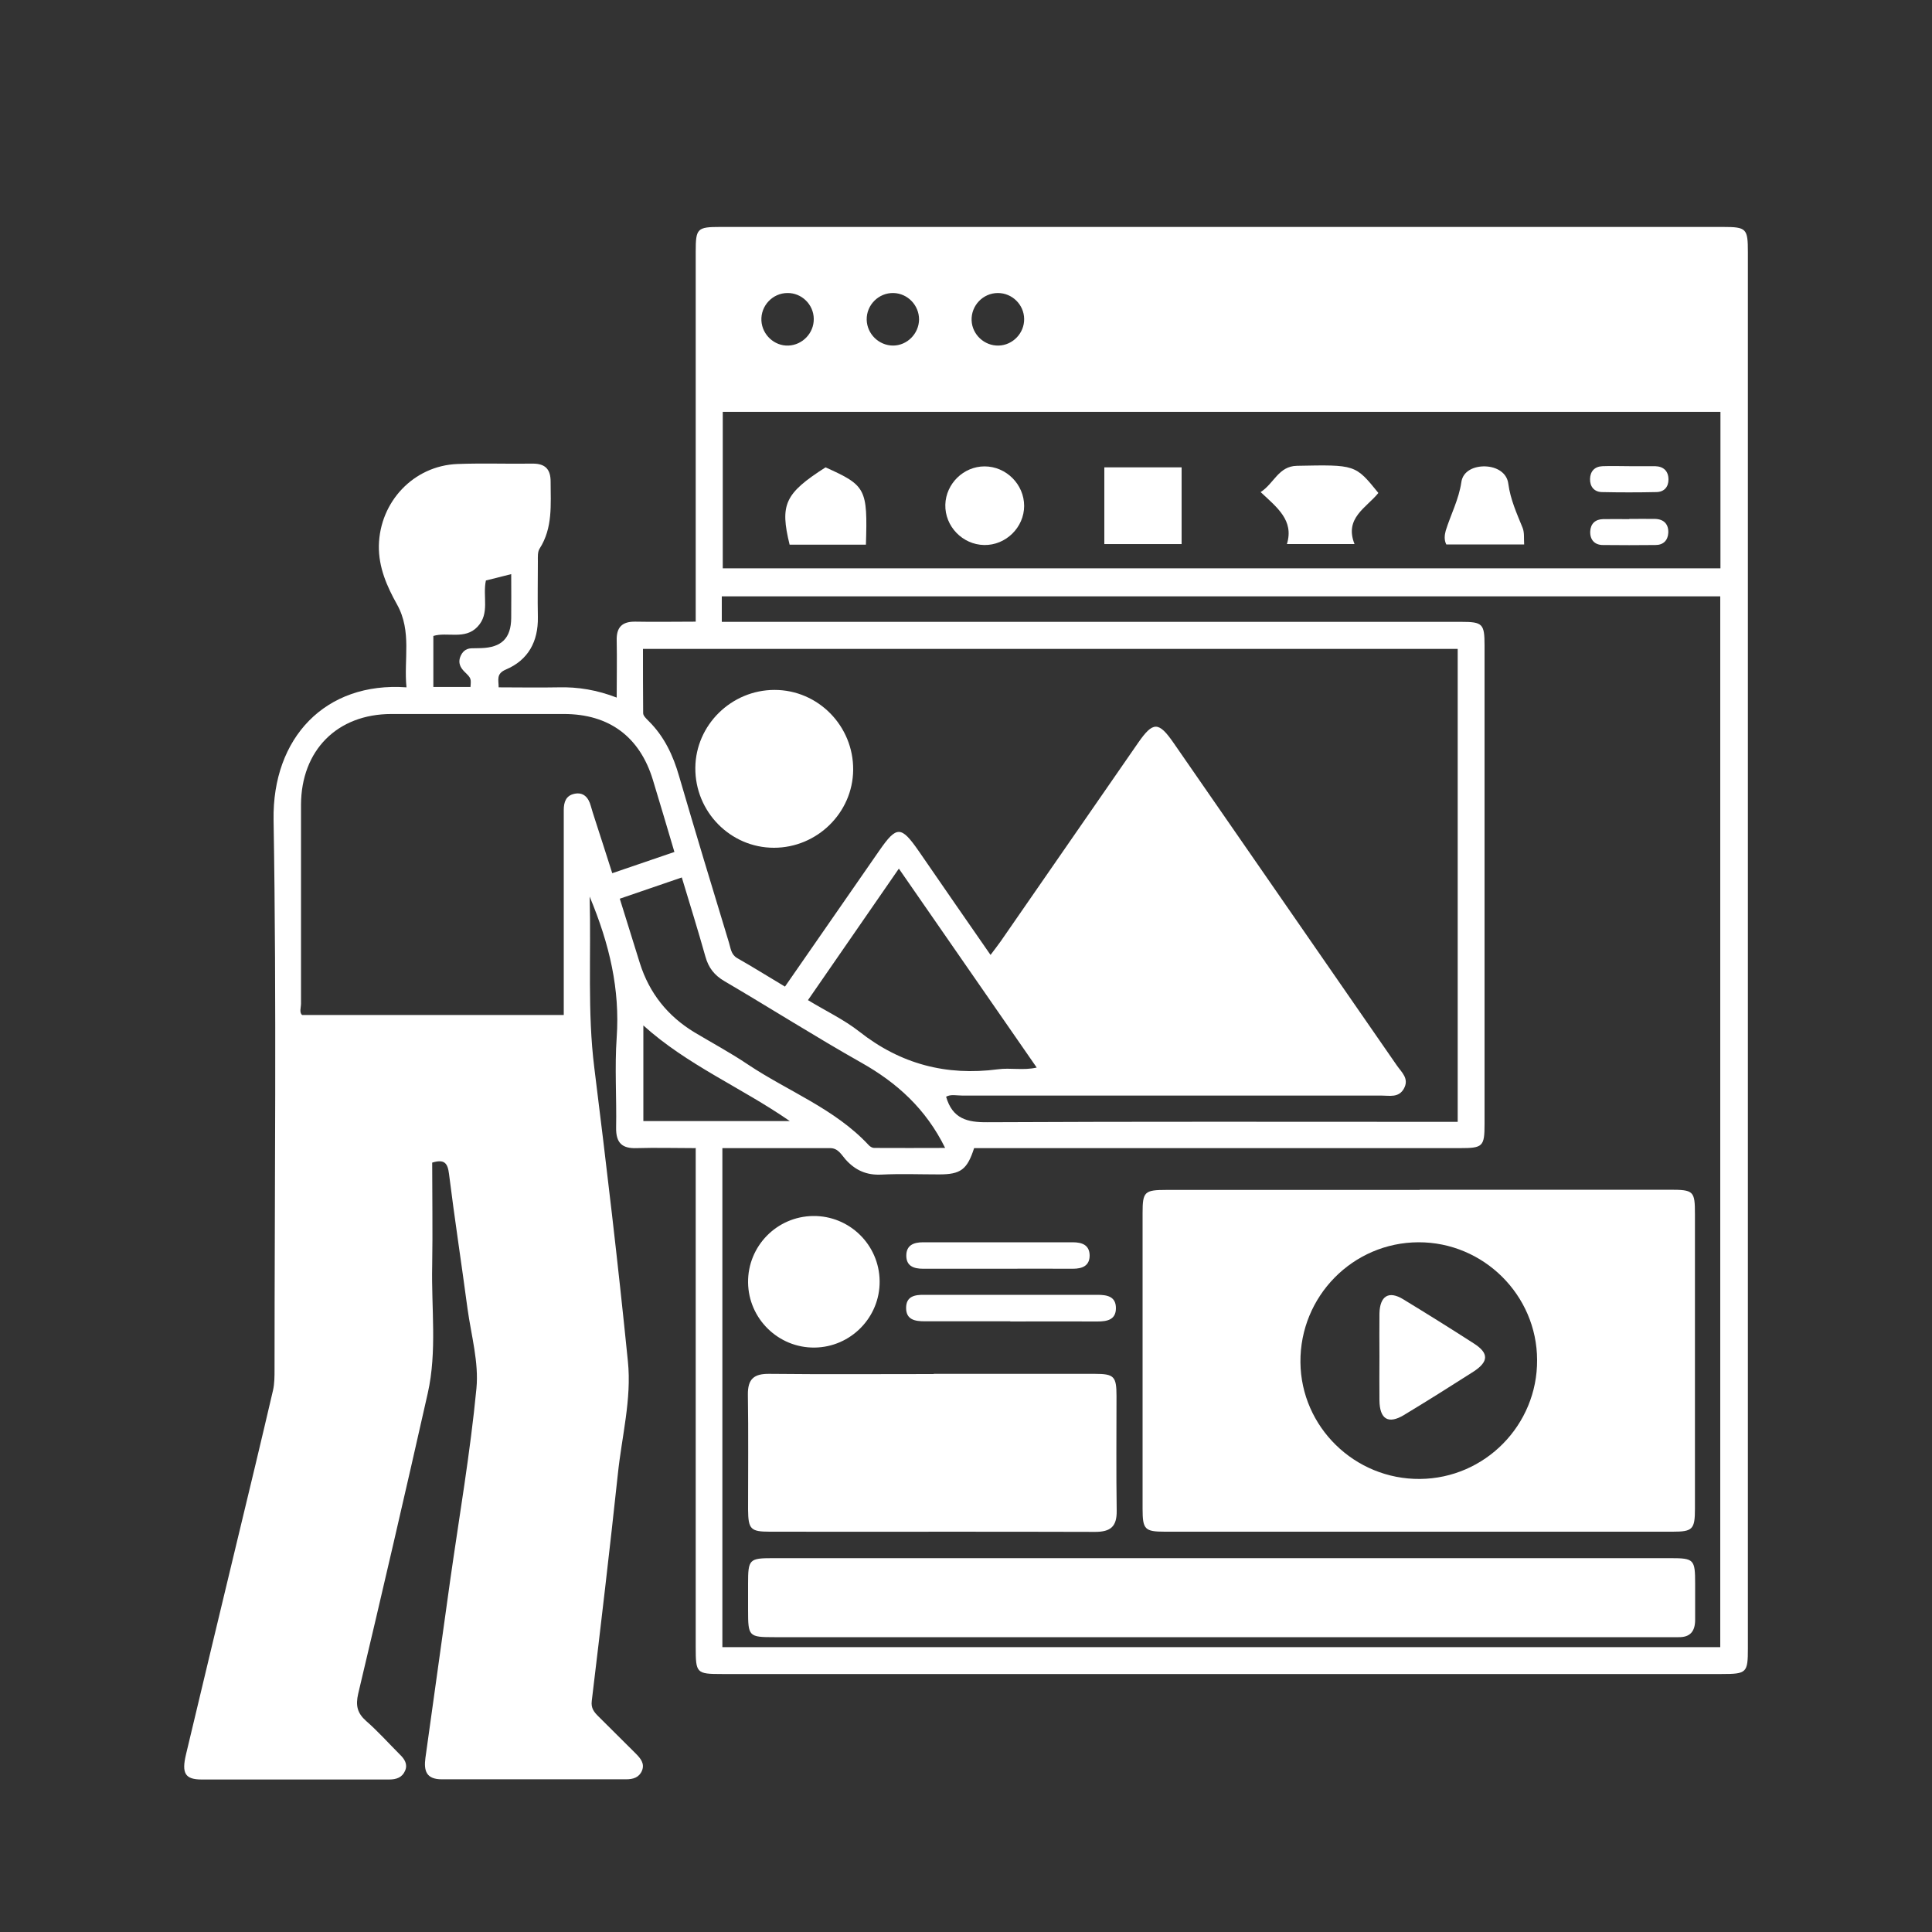 <svg width="90" height="90" viewBox="0 0 90 90" fill="none" xmlns="http://www.w3.org/2000/svg">
<rect x="0" y="0" width="90" height="90" fill="#333333" stroke="none"/>
<g id="Creative social media posts 1">
<path id="Vector" d="M32.391 53.484C31.437 53.484 30.555 53.457 29.664 53.484C28.98 53.511 28.692 53.241 28.701 52.539C28.728 51.135 28.629 49.722 28.728 48.327C28.881 46.095 28.404 44.007 27.468 41.766C27.54 44.565 27.36 47.139 27.684 49.731C28.251 54.285 28.791 58.848 29.25 63.42C29.43 65.175 28.962 66.921 28.782 68.667C28.404 72.195 27.99 75.714 27.567 79.233C27.522 79.575 27.675 79.755 27.873 79.953C28.458 80.529 29.025 81.105 29.61 81.681C29.835 81.906 30.042 82.149 29.907 82.482C29.772 82.806 29.493 82.887 29.16 82.887C26.298 82.887 23.445 82.887 20.583 82.887C19.854 82.887 19.737 82.491 19.818 81.888C20.205 79.134 20.583 76.38 20.97 73.626C21.393 70.647 21.906 67.677 22.194 64.68C22.311 63.465 21.951 62.205 21.78 60.972C21.501 58.875 21.177 56.778 20.916 54.681C20.853 54.177 20.7 53.988 20.133 54.159C20.133 55.734 20.16 57.345 20.133 58.947C20.088 60.936 20.367 62.943 19.926 64.905C18.873 69.576 17.793 74.238 16.686 78.9C16.56 79.449 16.641 79.8 17.055 80.169C17.613 80.655 18.108 81.213 18.63 81.735C18.846 81.942 18.999 82.185 18.873 82.482C18.738 82.806 18.459 82.896 18.126 82.896C15.219 82.896 12.303 82.896 9.396 82.896C8.622 82.896 8.451 82.608 8.667 81.717C9.45 78.423 10.242 75.129 11.034 71.835C11.601 69.486 12.168 67.128 12.717 64.77C12.789 64.455 12.789 64.113 12.789 63.78C12.789 55.248 12.888 46.725 12.744 38.193C12.681 34.377 15.147 31.749 18.936 32.019C18.801 30.723 19.197 29.418 18.495 28.158C18.027 27.321 17.631 26.43 17.649 25.413C17.694 23.37 19.269 21.696 21.303 21.615C22.473 21.57 23.652 21.615 24.822 21.597C25.407 21.597 25.65 21.867 25.65 22.434C25.65 23.505 25.758 24.585 25.137 25.557C25.038 25.71 25.056 25.944 25.056 26.151C25.056 27.015 25.038 27.888 25.056 28.752C25.074 29.886 24.606 30.75 23.562 31.191C23.103 31.389 23.229 31.668 23.229 32.019C24.165 32.019 25.083 32.037 26.001 32.019C26.928 31.992 27.819 32.145 28.728 32.496C28.728 31.569 28.746 30.705 28.728 29.841C28.71 29.229 28.971 28.95 29.592 28.959C30.51 28.977 31.419 28.959 32.409 28.959V28.095C32.409 22.632 32.409 17.169 32.409 11.706C32.409 10.644 32.481 10.572 33.543 10.572C49.113 10.572 64.692 10.572 80.262 10.572C81.36 10.572 81.423 10.644 81.423 11.751C81.423 33.432 81.423 55.104 81.423 76.785C81.423 77.928 81.369 77.982 80.199 77.982C64.674 77.982 49.158 77.982 33.633 77.982C32.436 77.982 32.409 77.946 32.409 76.713C32.409 69 32.409 61.287 32.409 53.466L32.391 53.484ZM33.642 28.968H34.524C45.702 28.968 56.889 28.968 68.067 28.968C69.066 28.968 69.156 29.058 69.156 30.066C69.156 37.5 69.156 44.925 69.156 52.359C69.156 53.412 69.075 53.484 68.013 53.484C60.741 53.484 53.46 53.484 46.188 53.484H45.378C45.054 54.483 44.757 54.708 43.749 54.708C42.858 54.708 41.958 54.672 41.067 54.717C40.365 54.753 39.843 54.519 39.384 54.006C39.195 53.79 39.042 53.484 38.673 53.484C36.999 53.484 35.325 53.484 33.651 53.484V76.731H80.136V27.78H33.624V28.968H33.642ZM29.952 30.228C29.952 31.209 29.952 32.217 29.961 33.225C29.961 33.342 30.105 33.477 30.213 33.585C30.942 34.305 31.356 35.187 31.635 36.159C32.391 38.751 33.174 41.334 33.957 43.908C34.038 44.16 34.047 44.457 34.335 44.628C35.082 45.051 35.811 45.51 36.567 45.96C38.061 43.809 39.51 41.712 40.968 39.615C41.769 38.463 41.976 38.463 42.795 39.642C43.893 41.235 44.991 42.828 46.143 44.484C46.323 44.241 46.476 44.052 46.62 43.845C48.753 40.767 50.886 37.68 53.019 34.602C53.712 33.603 53.973 33.603 54.666 34.602C58.131 39.615 61.605 44.619 65.07 49.632C65.286 49.947 65.664 50.244 65.394 50.721C65.151 51.144 64.737 51.036 64.359 51.036C57.852 51.036 51.336 51.036 44.829 51.036C44.568 51.036 44.289 50.964 44.073 51.09C44.37 52.116 45.054 52.287 45.999 52.278C53.019 52.242 60.039 52.26 67.059 52.26H67.905V30.228H29.952ZM33.669 19.185V26.475H80.145V19.185H33.669ZM31.419 39.696C31.068 38.508 30.744 37.419 30.411 36.321C29.799 34.323 28.377 33.261 26.271 33.261C23.589 33.261 20.916 33.261 18.234 33.261C15.705 33.261 14.031 34.953 14.022 37.491C14.022 40.578 14.022 43.665 14.022 46.752C14.022 46.941 13.932 47.166 14.076 47.283H26.262C26.262 45.186 26.262 43.143 26.262 41.1C26.262 39.975 26.262 38.85 26.262 37.734C26.262 37.356 26.37 37.059 26.757 36.978C27.18 36.888 27.414 37.149 27.522 37.545C27.576 37.743 27.639 37.932 27.702 38.13C27.972 38.967 28.242 39.795 28.521 40.677C29.511 40.335 30.42 40.029 31.419 39.687V39.696ZM28.872 41.865C29.205 42.927 29.502 43.899 29.808 44.871C30.249 46.266 31.104 47.337 32.355 48.093C33.183 48.588 34.038 49.047 34.839 49.587C36.711 50.838 38.889 51.648 40.464 53.34C40.527 53.412 40.635 53.475 40.716 53.475C41.814 53.484 42.912 53.475 44.028 53.475C43.128 51.648 41.778 50.433 40.113 49.497C37.962 48.282 35.883 46.959 33.75 45.708C33.273 45.429 33.003 45.078 32.859 44.556C32.517 43.341 32.139 42.126 31.761 40.875C30.771 41.217 29.835 41.532 28.872 41.865ZM41.868 40.47C40.428 42.558 39.042 44.556 37.638 46.59C38.484 47.103 39.321 47.499 40.032 48.057C41.949 49.569 44.082 50.127 46.485 49.812C47.07 49.731 47.664 49.875 48.294 49.731C46.143 46.626 44.028 43.575 41.877 40.47H41.868ZM29.97 52.224H36.792C34.515 50.649 32.013 49.614 29.97 47.769V52.224ZM21.915 32.019C21.951 31.605 21.951 31.596 21.636 31.29C21.438 31.092 21.339 30.876 21.438 30.606C21.528 30.372 21.681 30.219 21.942 30.201C22.095 30.192 22.248 30.201 22.401 30.192C23.364 30.165 23.805 29.733 23.814 28.788C23.823 28.131 23.814 27.465 23.814 26.745C23.382 26.853 23.004 26.952 22.635 27.042C22.473 27.789 22.833 28.581 22.239 29.202C21.654 29.814 20.835 29.427 20.187 29.625V32.001H21.906L21.915 32.019ZM37.908 14.847C37.899 14.181 37.341 13.641 36.684 13.65C35.991 13.65 35.433 14.244 35.469 14.937C35.505 15.594 36.072 16.125 36.729 16.098C37.386 16.071 37.917 15.513 37.908 14.856V14.847ZM41.598 16.098C42.255 16.098 42.804 15.549 42.813 14.883C42.813 14.217 42.282 13.668 41.625 13.65C40.932 13.632 40.356 14.208 40.374 14.901C40.392 15.558 40.941 16.098 41.607 16.098H41.598ZM47.709 14.856C47.7 14.19 47.151 13.65 46.485 13.65C45.792 13.65 45.234 14.235 45.261 14.928C45.288 15.585 45.855 16.116 46.521 16.098C47.178 16.08 47.718 15.522 47.709 14.856Z" fill="white"/>
<path id="Vector_2" d="M66.132 55.422C70.011 55.422 73.89 55.422 77.769 55.422C78.903 55.422 78.957 55.476 78.957 56.574C78.957 61.146 78.957 65.709 78.957 70.281C78.957 71.244 78.849 71.352 77.922 71.352C70.038 71.352 62.154 71.352 54.261 71.352C53.325 71.352 53.226 71.244 53.226 70.281C53.226 65.691 53.226 61.092 53.226 56.502C53.226 55.512 53.316 55.431 54.342 55.431C58.275 55.431 62.199 55.431 66.132 55.431V55.422ZM71.604 63.351C71.595 60.327 69.102 57.861 66.078 57.87C63.018 57.879 60.552 60.39 60.579 63.459C60.606 66.474 63.108 68.922 66.15 68.895C69.174 68.868 71.622 66.384 71.604 63.351Z" fill="white"/>
<path id="Vector_3" d="M56.907 72.585C63.873 72.585 70.839 72.585 77.814 72.585C78.912 72.585 78.966 72.639 78.966 73.773C78.966 74.331 78.966 74.898 78.966 75.456C78.966 75.987 78.741 76.275 78.192 76.266C78.039 76.266 77.886 76.266 77.733 76.266C63.846 76.266 49.959 76.266 36.081 76.266C34.875 76.266 34.848 76.239 34.848 74.997C34.848 74.592 34.848 74.178 34.848 73.773C34.848 72.639 34.902 72.585 36 72.585C38.988 72.585 41.976 72.585 44.955 72.585H56.898H56.907Z" fill="white"/>
<path id="Vector_4" d="M43.497 63.999C45.999 63.999 48.501 63.999 51.003 63.999C51.894 63.999 52.011 64.116 52.011 65.025C52.011 66.816 51.993 68.598 52.02 70.38C52.029 71.118 51.732 71.361 51.012 71.361C45.963 71.343 40.905 71.361 35.856 71.352C34.965 71.352 34.857 71.235 34.848 70.326C34.848 68.535 34.866 66.753 34.839 64.971C34.83 64.233 35.127 63.99 35.838 63.999C38.394 64.026 40.941 64.008 43.497 64.008V63.999Z" fill="white"/>
<path id="Vector_5" d="M37.881 56.646C39.573 56.628 40.959 57.987 40.977 59.679C40.995 61.371 39.627 62.757 37.944 62.775C36.252 62.793 34.866 61.425 34.848 59.742C34.83 58.05 36.189 56.664 37.881 56.646Z" fill="white"/>
<path id="Vector_6" d="M47.061 61.551C45.729 61.551 44.406 61.551 43.074 61.551C42.624 61.551 42.21 61.479 42.21 60.93C42.21 60.381 42.615 60.309 43.074 60.318C45.756 60.318 48.438 60.318 51.12 60.318C51.57 60.318 51.984 60.39 51.984 60.939C51.984 61.479 51.579 61.56 51.12 61.56C49.77 61.551 48.411 61.56 47.061 61.56V61.551Z" fill="white"/>
<path id="Vector_7" d="M46.449 59.103C45.297 59.103 44.154 59.103 43.002 59.103C42.561 59.103 42.219 58.977 42.219 58.491C42.219 58.005 42.561 57.87 43.002 57.87C45.324 57.87 47.646 57.87 49.968 57.87C50.409 57.87 50.751 57.996 50.76 58.482C50.76 58.968 50.418 59.103 49.977 59.103C48.807 59.094 47.628 59.103 46.458 59.103H46.449Z" fill="white"/>
<path id="Vector_8" d="M36.081 32.139C38.115 32.139 39.762 33.822 39.744 35.865C39.726 37.863 38.061 39.492 36.054 39.492C34.02 39.492 32.373 37.809 32.391 35.766C32.409 33.768 34.074 32.139 36.081 32.139Z" fill="white"/>
<path id="Vector_9" d="M64.206 22.968C63.657 23.652 62.613 24.129 63.099 25.344H59.949C60.291 24.237 59.481 23.634 58.725 22.923C59.355 22.518 59.553 21.717 60.417 21.699C63.135 21.645 63.135 21.636 64.206 22.959V22.968Z" fill="white"/>
<path id="Vector_10" d="M55.044 21.771V25.345H51.444V21.771H55.044Z" fill="white"/>
<path id="Vector_11" d="M40.338 25.372H36.783C36.324 23.5 36.558 22.986 38.457 21.771C40.338 22.617 40.419 22.762 40.338 25.372Z" fill="white"/>
<path id="Vector_12" d="M47.709 23.562C47.709 24.57 46.854 25.407 45.846 25.389C44.838 25.371 44.01 24.516 44.037 23.508C44.064 22.536 44.883 21.726 45.864 21.726C46.872 21.726 47.709 22.563 47.709 23.571V23.562Z" fill="white"/>
<path id="Vector_13" d="M71.01 25.362H67.374C67.266 25.155 67.293 24.921 67.347 24.723C67.581 23.967 67.959 23.265 68.076 22.455C68.148 21.942 68.67 21.708 69.192 21.726C69.723 21.744 70.2 22.023 70.263 22.536C70.362 23.274 70.659 23.922 70.929 24.588C71.019 24.813 70.983 25.083 71.001 25.362H71.01Z" fill="white"/>
<path id="Vector_14" d="M75.951 21.717C76.338 21.717 76.716 21.717 77.103 21.717C77.499 21.726 77.724 21.951 77.724 22.338C77.724 22.689 77.517 22.923 77.148 22.923C76.302 22.941 75.465 22.941 74.619 22.923C74.259 22.914 74.061 22.662 74.07 22.311C74.079 21.96 74.277 21.735 74.646 21.717C75.078 21.699 75.51 21.717 75.951 21.717Z" fill="white"/>
<path id="Vector_15" d="M75.897 24.174C76.302 24.174 76.716 24.165 77.121 24.174C77.517 24.192 77.733 24.426 77.715 24.822C77.697 25.173 77.481 25.389 77.121 25.389C76.302 25.398 75.483 25.398 74.673 25.389C74.277 25.389 74.061 25.137 74.079 24.75C74.097 24.399 74.313 24.192 74.673 24.183C75.078 24.174 75.492 24.183 75.897 24.183V24.174Z" fill="white"/>
<path id="Vector_16" d="M64.26 63.18C64.26 62.514 64.251 61.857 64.26 61.191C64.278 60.372 64.692 60.111 65.367 60.525C66.474 61.2 67.572 61.884 68.661 62.586C69.363 63.036 69.354 63.432 68.634 63.9C67.563 64.584 66.492 65.259 65.403 65.916C64.674 66.357 64.269 66.114 64.26 65.232C64.251 64.548 64.26 63.855 64.26 63.171V63.18Z" fill="white"/>
</g>
</svg>
